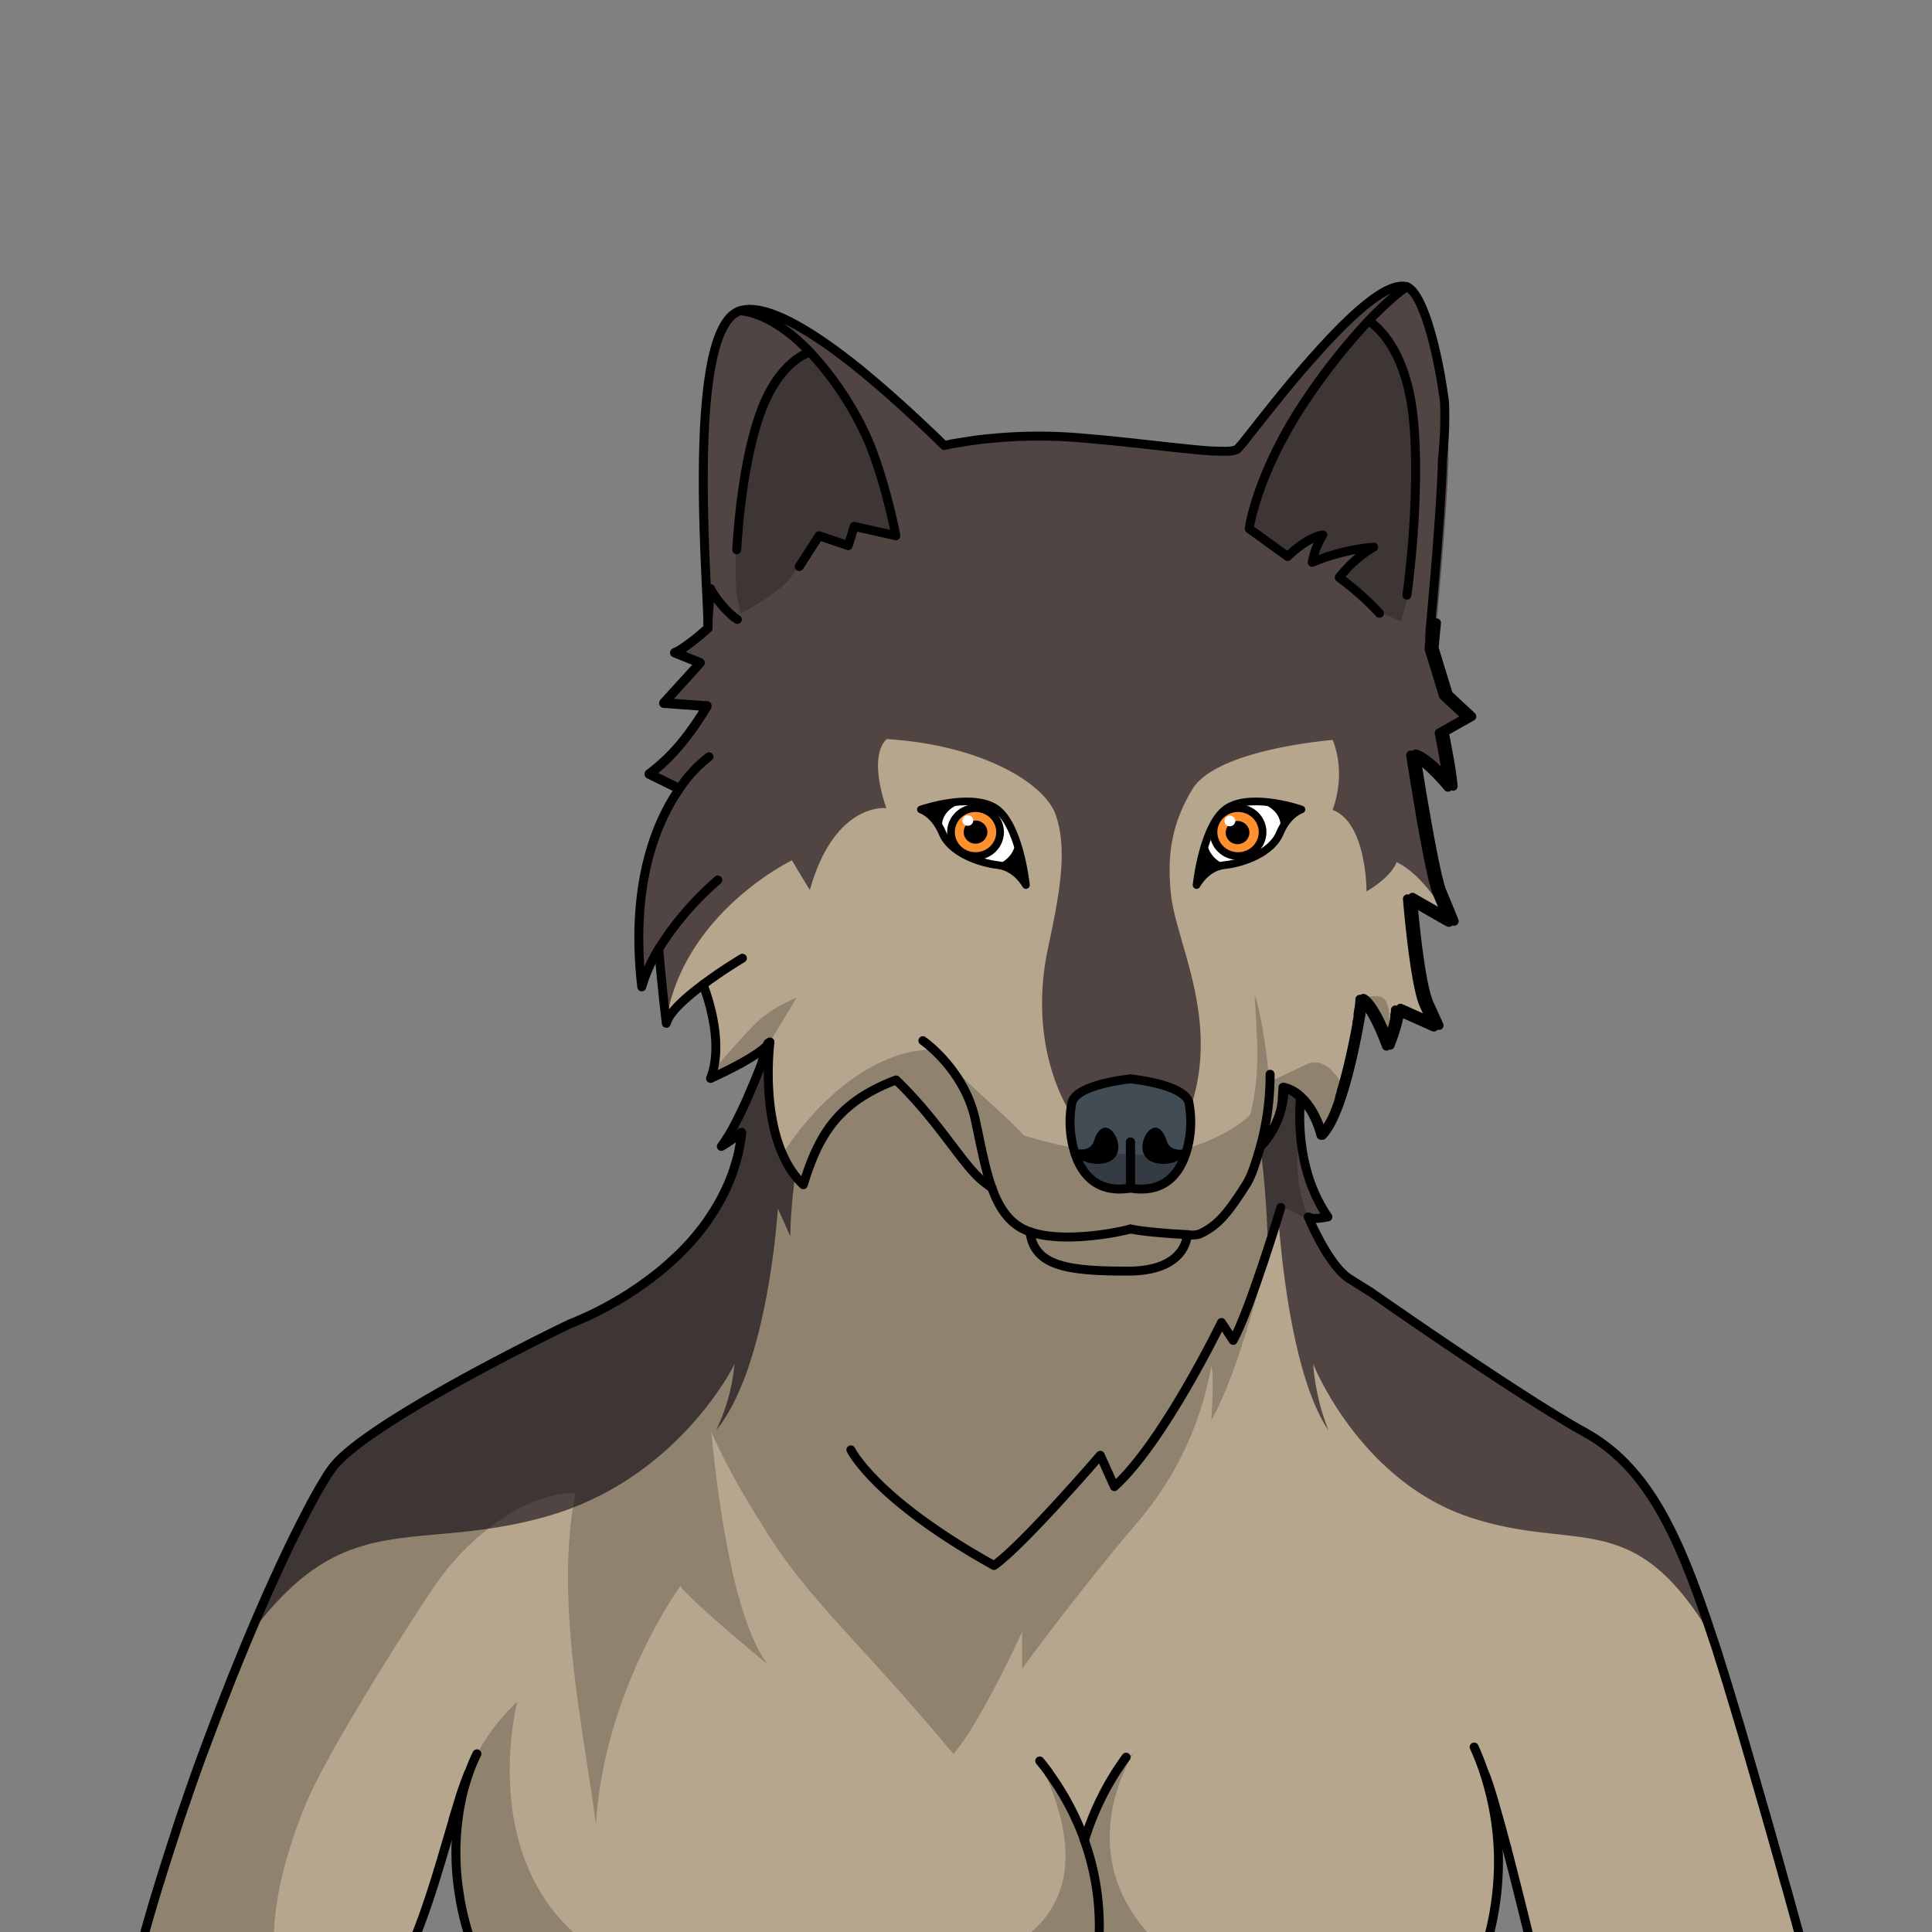 <svg xmlns="http://www.w3.org/2000/svg" viewBox="0 0 432 432">
  <rect x="0" y="0" width="432" height="432" fill="#808080" stroke="none"/>
  <defs>
    <style>.BUNTAI_WOLF_BODY_WOLF_BODY_5_cls-1{isolation:isolate;}.BUNTAI_WOLF_BODY_WOLF_BODY_5_cls-2{fill:#b7a68e;}.BUNTAI_WOLF_BODY_WOLF_BODY_5_cls-3{fill:#504543;}.BUNTAI_WOLF_BODY_WOLF_BODY_5_cls-4{fill:#2c2421;}.BUNTAI_WOLF_BODY_WOLF_BODY_5_cls-11,.BUNTAI_WOLF_BODY_WOLF_BODY_5_cls-5,.BUNTAI_WOLF_BODY_WOLF_BODY_5_cls-8{fill:none;stroke:#000;stroke-linecap:round;}.BUNTAI_WOLF_BODY_WOLF_BODY_5_cls-5,.BUNTAI_WOLF_BODY_WOLF_BODY_5_cls-8{stroke-linejoin:round;}.BUNTAI_WOLF_BODY_WOLF_BODY_5_cls-5{stroke-width:2px;}.BUNTAI_WOLF_BODY_WOLF_BODY_5_cls-6{fill:#424c55;}.BUNTAI_WOLF_BODY_WOLF_BODY_5_cls-7{fill:#fff;}.BUNTAI_WOLF_BODY_WOLF_BODY_5_cls-8{stroke-width:1.72px;}.BUNTAI_WOLF_BODY_WOLF_BODY_5_cls-9{opacity:0.22;mix-blend-mode:multiply;}.BUNTAI_WOLF_BODY_WOLF_BODY_5_cls-10{fill:#ff902e;}.BUNTAI_WOLF_BODY_WOLF_BODY_5_cls-11{stroke-miterlimit:10;stroke-width:1.72px;}</style>
  </defs>
  <g class="BUNTAI_WOLF_BODY_WOLF_BODY_5_cls-1">
    <g id="body">
      <path class="BUNTAI_WOLF_BODY_WOLF_BODY_5_cls-2" d="M287,245.32l0,.23c0-.11,0-.22.05-.32S287,245.29,287,245.32Zm0,0,0,.23c0-.11,0-.22.05-.32S287,245.29,287,245.32Zm0,0,0,.23c0-.11,0-.22.05-.32S287,245.29,287,245.32ZM400.8,427c-.28-1-.57-2.05-.85-3.09s-.65-2.32-1-3.49c-.18-.66-.37-1.32-.55-2-.92-3.28-1.87-6.63-2.82-10-.33-1.16-.66-2.31-1-3.47-.07-.22-.13-.44-.19-.67-.76-2.66-1.52-5.31-2.28-7.92-.16-.56-.33-1.12-.49-1.69l-1.45-5q-.72-2.46-1.42-4.81c-.24-.79-.47-1.57-.7-2.34,0,0,0,0,0,0-.19-.64-.38-1.26-.57-1.88-.78-2.61-1.53-5.08-2.25-7.37-.14-.44-.27-.88-.41-1.3-.53-1.7-1-3.3-1.52-4.76-7.69-23.41-14.51-39-29-47s-47.71-31.26-47.71-31.26L301.84,286c-3.86-2.35-7.57-10-8.85-12.84h0s0,0,0-.05-.1-.21-.13-.3-.11-.24-.16-.34,0-.08,0-.12h0s0,0,0,0l0-.06v0h0v0l0,0a0,0,0,0,1,0,0h0l0,0,0,0s0,0,0,0h0a.84.84,0,0,0,.16.07l.15,0a2.25,2.25,0,0,0,.44.07h0a12.94,12.94,0,0,0,3.42-.38c-.22-.32-.44-.64-.64-1s-.24-.38-.35-.57-.24-.38-.35-.58-.37-.65-.54-1-.31-.57-.45-.86-.34-.7-.5-1.05c-.25-.56-.49-1.12-.71-1.68-.06-.18-.13-.35-.19-.52s-.16-.42-.23-.63c-.16-.45-.31-.91-.45-1.36s-.19-.63-.28-.94-.21-.77-.3-1.15c-.25-1-.46-2-.62-2.93-.06-.31-.11-.62-.15-.92s-.09-.62-.13-.92-.09-.64-.12-1-.07-.61-.09-.91,0-.59-.07-.88a.17.17,0,0,0,0-.07.62.62,0,0,0,0-.13c0-.46-.05-.92-.07-1.37a.81.81,0,0,0,0-.16v-.16c0-.16,0-.31,0-.47,0-1,0-2,0-2.85l0-.71c0-.3,0-.6.05-.88,0-.11,0-.22,0-.33s0-.46.05-.67a2.46,2.46,0,0,1,0-.28c1.68,1.53,3.59,4.16,4.82,8.66.14-.14.27-.29.41-.46l.12-.14c.23-.29.45-.61.67-1l.17-.27.17-.28c.13-.21.25-.43.37-.66.38-.71.75-1.49,1.1-2.32,0-.1.08-.21.13-.31.12-.3.24-.61.35-.92a.06.06,0,0,1,0,0,2.88,2.88,0,0,0,.13-.31l.18-.51.06-.16a5.17,5.17,0,0,1,.18-.51l.06-.16,0-.1s0,0,0-.05a.14.14,0,0,1,0-.06s0,0,0-.06a.14.14,0,0,1,0-.06s0-.08,0-.12.09-.28.14-.43v0l0-.08c0-.07.05-.16.08-.24s.12-.37.18-.57c0,0,0,0,0-.05l0-.1s0,0,0,0,0,0,0,0a.09.09,0,0,0,0-.05c0-.1.06-.21.1-.32a3,3,0,0,1,.09-.32l.27-.92c.19-.65.37-1.3.54-2,.06-.22.12-.44.17-.66.12-.43.23-.87.33-1.31.16-.66.32-1.32.47-2,.1-.44.19-.86.29-1.29.23-1.07.45-2.11.65-3.1.08-.4.15-.78.23-1.16s.15-.76.21-1.12c0-.18.07-.36.1-.53s0-.17.05-.26a2.34,2.34,0,0,0,0-.26c0-.12,0-.25.07-.37s.07-.41.11-.61.05-.31.08-.46,0-.18,0-.27a1.13,1.13,0,0,0,0-.18s0-.06,0-.09v0h0l.12-.7s0,0,0,0v0c0-.23.08-.47.11-.67s.05-.29.07-.42l0-.21q0-.2.06-.36a1,1,0,0,0,0-.16c0-.11,0-.21.05-.3a.9.9,0,0,1,0-.18h0s0,0,0-.06h0a.28.28,0,0,1,0-.09v0a.31.31,0,0,0,0-.09v0a.16.16,0,0,0,0,0h0a1.49,1.49,0,0,1,.31.2l.09.07h0a3.36,3.36,0,0,1,.28.27.76.76,0,0,1,.18.18l.05,0,.06.07.25.29.12.15.09.12.12.15.07.1c.17.24.35.51.55.81l.05.07a.25.25,0,0,0,0,.07l.19.31,0,.06s.06.09.09.15l.19.31a.64.64,0,0,0,.08.14,2.6,2.6,0,0,0,.15.28l.07.13c.13.24.26.5.4.78l0,.06.08.15.14.28,0,.07,0,.05a.05.05,0,0,0,0,0,1.63,1.63,0,0,0,.11.23l.13.28c.1.2.19.42.29.64q.29.62.57,1.32c.14.34.28.68.42,1l.09.22h0a1.46,1.46,0,0,1,.07.19l.14.35q.15.38.3.78c.08-.17.15-.34.22-.51s.14-.34.2-.52l.08-.18a.14.14,0,0,1,0-.06v0l0-.09h0l.15-.44v0l0-.08,0-.06.3-.91.21-.71c.12-.43.23-.85.34-1.25a.09.09,0,0,1,0,0c.05-.2.1-.4.14-.6s.05-.19.07-.28l.06-.28c0-.11,0-.22.07-.33s0-.14,0-.21a.5.5,0,0,1,0-.12l0-.12,0-.18.15-.79c0-.08,0-.16,0-.22v0a.13.13,0,0,1,0-.06s0,0,0-.05,0,0,0-.07,0,0,0,0l8.61,3.84a.82.82,0,0,0,0-.11l-.28-.61-.09-.21c-.11-.23-.24-.52-.4-.88l-.06-.12c-.05-.12-.11-.24-.17-.37l-1.17-2.59c-2.21-4.89-3.72-23.76-3.72-23.76l0,0,8.87,5.1.42.24a1.11,1.11,0,0,1-.05-.13l-.36-.89-.08-.2,0-.09-.12-.29c-.07-.16-.14-.34-.21-.52l-.16-.39c-.21-.52-.45-1.1-.73-1.77-.14-.34-.29-.69-.44-1.07l-.5-1.18c0-.1-.08-.2-.12-.32l-.06-.16c-.06-.16-.11-.34-.17-.53s-.16-.51-.23-.8a.78.78,0,0,1-.05-.18c-.06-.19-.11-.4-.16-.61s-.07-.29-.11-.44-.14-.56-.21-.86-.2-.87-.3-1.34c-.05-.24-.1-.49-.16-.74,0-.07,0-.14,0-.21q-.11-.5-.21-1l-.21-1-.09-.45-.27-1.41c-.07-.32-.13-.65-.19-1s-.12-.66-.19-1c-.32-1.71-.63-3.48-.94-5.21h0c-.2-1.14-.39-2.27-.58-3.36-.06-.35-.11-.69-.17-1-.13-.77-.25-1.52-.37-2.24l-.12-.7-.53-3.31c0-.11,0-.22-.05-.32q-.15-.89-.24-1.5a.29.29,0,0,1,0-.09c-.05-.35-.09-.62-.12-.8s0-.07,0-.1,0-.15,0-.15h0a3.27,3.27,0,0,1,.59.21h0l.41.21.13.07.24.14.08.05.08,0,.15.1a11.45,11.45,0,0,1,1.1.79l.08.07a30.44,30.44,0,0,1,3.13,2.91l.11.11.18.2a.49.49,0,0,1,.12.13c.2.2.4.42.6.64l.15.16.39.44.4.46.41.48s0-.08,0-.13c0-.26,0-.55-.07-.85s-.09-.78-.14-1.21c0-.26-.08-.52-.11-.79s-.08-.48-.11-.73c-.1-.6-.2-1.23-.3-1.84-.05-.31-.11-.62-.16-.93l-.18-1c-.06-.31-.11-.61-.17-.91-.28-1.51-.53-2.76-.65-3.35a2.31,2.31,0,0,0-.06-.27.65.65,0,0,0,0-.1l0,0,5.72-3.23,0,0,.38-.21-.05,0-4.74-4.42-.45-.42-2.43-7.93-.2-.64h0l-.56-1.83s0-.16,0-.45a.2.2,0,0,1,0-.07,1.24,1.24,0,0,1,0-.18,1.8,1.8,0,0,1,0-.22c0-.14,0-.29,0-.45s0-.29.05-.45V143l0-.23v0a1.71,1.71,0,0,1,0-.31l0-.32c0-.28.05-.58.08-.9,0,0,0-.1,0-.14s0-.08,0-.13,0-.28,0-.43c0-.39.07-.8.11-1.23,0,0,0,0,0,0,.85-9.32,2.48-27.95,2.65-36.89A87.18,87.18,0,0,0,323,89.92q-.09.24-.18.51c-.46-5.12-5.87-17.6-11.54-23.8a16,16,0,0,0-1.49-1.48c-4.48,2.39-10.28,8.12-15.77,14.29-2.22,5-5.5,9.28-10.31,15.44-.68.87-1.3,1.73-1.85,2.58h0c-1.65.87-3,1.66-3.95,2.24a15.07,15.07,0,0,0-1.25.85c-1.94,1.6-17.83-1.07-34.84-2.49h-.17L240.9,98a107.54,107.54,0,0,0-14.32-.2l-1,0a87.32,87.32,0,0,0-14.1,1.92l-.12,0-.24.06s-2.18-1.33-5.58-3.09h0a37.14,37.14,0,0,0-3.74-4.37c-2.13-2.14-4-4-5.62-5.79-.95-1-1.82-2-2.62-3-8.67-7.15-18.65-14-25.27-14.41l-.63.67a54.67,54.67,0,0,0-8.93,13.88c-2.14,13.58-1.37,33.64-.79,46.15.26.5.59,1.1,1,1.75h0c0,.43-.08.86-.12,1.27s-.09,1.05-.13,1.54c0,.1,0,.2,0,.29l0,.44a.28.28,0,0,0,0,.09c0,.19,0,.38,0,.56l0,.49a4.63,4.63,0,0,0,0,.51l0,.49c0,.32,0,.62-.05.91s0,.56,0,.82,0,.5,0,.73v.1c0,.2,0,.38,0,.55v.07L157,141.63c-1.25,1.06-2.26,1.87-3.07,2.47l-.61.45-.77.53-.33.2-.28.18-.27.15a4.87,4.87,0,0,1-.7.34l-.14,0,4.43,1.81.36.15.66.27.21.08.05,0-1.05,1.15,0,0-6.5,7.16-.15.16-.27.29-.08.09-.08.09,6.28.45.46,0,2,.14.39,0,.48,0h0l0,.09-.06.1-.29.5-.18.28c0,.06-.08.13-.12.2-.16.26-.34.56-.56.89l0,0-.54.81c-.32.5-.7,1-1.11,1.63l-.4.56c-.13.19-.28.39-.43.59l-.4.54,0,.06h0l0,0a.76.76,0,0,1-.08.11l-.39.5c-.43.56-.88,1.13-1.37,1.7l-.29.34a39.75,39.75,0,0,1-3,3.16l-.13.13c-.42.41-.86.8-1.3,1.18l-.36.3-.49.4c-.21.18-.43.34-.65.5s-.39.29-.59.43l-.08.06.32.16,3,1.46,1.16.56.57.28.2.11.45.22h0l.88.68c-.2.3-.41.61-.61.93l-.52.83q-.26.42-.51.87c-.16.27-.31.55-.47.83h0c-.2.36-.4.73-.59,1.11l-.47.94a1.63,1.63,0,0,0-.11.23l-.3.64c-.2.43-.4.88-.6,1.34l-.45,1.1c0,.11-.09.21-.13.32-.21.53-.41,1.08-.61,1.65-.27.78-.54,1.58-.79,2.42,0,.13-.07.25-.12.38-.11.42-.24.85-.35,1.29-.19.72-.38,1.46-.55,2.22-.08.34-.15.68-.22,1s-.11.52-.16.79-.12.62-.18.94c0,0,0,0,0,0,0,.23-.09.46-.13.69-.07.44-.15.89-.21,1.34s-.15,1-.21,1.56-.14,1.15-.19,1.74c0,.27-.06.55-.08.83s-.08.83-.1,1.26-.07.8-.08,1.21,0,.8-.06,1.21,0,.74,0,1.11,0,.74,0,1.12c0,1.14,0,2.32,0,3.53,0,.37,0,.75,0,1.13s0,.6,0,.91a.86.86,0,0,0,0,.16,0,0,0,0,0,0,0,.38.38,0,0,0,0,.18c0,.41,0,.82.07,1.25a.13.13,0,0,0,0,.06,7.13,7.13,0,0,0,.05.79c0,.26,0,.53.06.8,0,.1,0,.21,0,.32.08.95.18,1.93.29,2.92,0,0,0,0,0,0a.14.14,0,0,1,0-.06,3.81,3.81,0,0,1,.13-.45h0c0-.19.11-.38.18-.58A4.5,4.5,0,0,1,144,219h0a.19.19,0,0,1,0-.1.42.42,0,0,1,0-.1.19.19,0,0,1,0-.07c0-.12.08-.23.13-.35q.19-.54.42-1.08c0-.11.1-.22.15-.34l.15-.36.12-.27c.19-.41.38-.82.58-1.23l.06-.12,0-.06c.12-.25.24-.49.37-.74l.05-.07a.75.75,0,0,1,.06-.13l0-.06c.21-.4.43-.79.65-1.18.11-.19.22-.39.34-.58,0,.19,0,.39.05.59,0,0,0,.1,0,.15l.09,1.06a.09.09,0,0,1,0,.05c0,.3.05.6.08.91a1,1,0,0,0,0,.16h0c0,.27,0,.54.07.81l.09,1,.06.57c0,.15,0,.31,0,.47l.09.9c0,.18,0,.35,0,.53.12,1.22.25,2.47.38,3.73l.39,3.53c.09.73.17,1.45.26,2.16.6-2.46,4.39-5.82,8.24-8.68,1.14,3.05,3,9.05,2.83,14.91,0,.23,0,.47,0,.7,0,.57-.09,1.12-.18,1.68,0,.17-.05.34-.08.51-.08.47-.17.93-.29,1.39v0c0,.16-.08.31-.13.46s-.16.56-.26.84-.12.35-.19.52c.71-.32,1.38-.64,2-.94s1.24-.59,1.8-.88l.2-.1.13-.06.69-.35.26-.14.48-.25,1.61-.87.13-.07.13-.08.54-.31L167,237c1-.58,1.8-1.1,2.45-1.55l.21-.15.33-.24.31-.23a10.19,10.19,0,0,0,1.48-1.31h0a2.84,2.84,0,0,0,.31-.41h0v.05h0s0,0,0,0a.17.17,0,0,1,0,.05s0,.07,0,.11l0,.09,0,.08,0,.08-.11.31a0,0,0,0,0,0,0c0,.12-.09.25-.14.39s-.21.54-.32.86a.42.42,0,0,0,0,.1.38.38,0,0,0,0,.1.61.61,0,0,0,0,.12l-.06.17-.11.27s0,0,0,0c-.09.22-.17.45-.26.69,0,.09-.07.18-.11.28s-.05.14-.08.22l0,.06,0,.08s0,0,0,0l0,.07a2.09,2.09,0,0,0-.11.3c-.1.23-.19.48-.29.72l-.38,1a1.6,1.6,0,0,0-.1.23s0,0,0,0-.11.25-.16.38-.17.41-.25.63l-.1.24c-.47,1.15-1,2.38-1.53,3.62l-.42,1c-.56,1.26-1.15,2.52-1.75,3.75-.29.6-.59,1.19-.89,1.76-.47.9-1,1.77-1.42,2.57l-.17.28-.26.44c-.08.12-.16.24-.23.36a2.14,2.14,0,0,1-.13.19c-.08.13-.16.26-.25.38a2.4,2.4,0,0,1-.18.26s0,0,0,0c-.17.25-.34.49-.51.71.54-.31,1-.6,1.43-.88.14-.09.27-.17.39-.26l.35-.23h0a23.34,23.34,0,0,0,1.92-1.46h0l.15-.13.08-.05.09-.07c.2-.12.18,0,.12.47s-.09.7-.15,1c-.11.75-.25,1.49-.41,2.21l0,.12c-.07.33-.14.66-.22,1-.18.76-.38,1.5-.61,2.23q-.15.53-.33,1.05c-.13.43-.28.86-.44,1.28v0c-.06.18-.13.36-.2.54-.15.41-.31.81-.48,1.21a44.85,44.85,0,0,1-4.57,8.26l0,.06a54.52,54.52,0,0,1-7.24,8.36s0,0,0,0c-.5.48-1,.94-1.52,1.39s-1.1,1-1.65,1.43a77.37,77.37,0,0,1-20.67,12.29l-.69.34-.38.18-1.17.57-.75.37-1.56.77-.58.29-.29.15c-5.19,2.59-13.43,6.81-21.67,11.43l-1.12.64c-9.76,5.51-19.31,11.51-23.56,16-.08.09-.16.17-.23.26a2.73,2.73,0,0,0-.23.25h0c-.08.08-.14.16-.22.25a3.25,3.25,0,0,0-.23.29,3.92,3.92,0,0,0-.25.32c-.08.11-.17.22-.25.34h0a.76.76,0,0,1-.08.11l-.09.12-.09.12a.91.91,0,0,0-.11.16l0,0-.22.33-.53.8s0,0,0,.05-.2.31-.29.47l-.31.49c-.11.17-.21.34-.31.51s-.21.35-.32.53c-.35.59-.71,1.22-1.09,1.88-.21.37-.43.76-.64,1.17h0c0,.1-.11.2-.16.31l-.24.45-.1.17c-.17.32-.35.64-.52,1-.06.11-.12.22-.17.33q-1.16,2.17-2.41,4.71c-.63,1.29-1.3,2.65-2,4.07l-.41.86c-.28.58-.56,1.17-.83,1.77l-.21.45c-.22.45-.43.91-.64,1.37-.71,1.54-1.44,3.14-2.17,4.78-.3.66-.59,1.33-.89,2q-1.35,3-2.73,6.29l-.71,1.68-.21.5-.93,2.23-.81,2a1.69,1.69,0,0,0-.12.28c-.16.38-.32.76-.47,1.15l-1.42,3.49q-.59,1.47-1.17,3-1.3,3.3-2.6,6.7c-.32.82-.63,1.65-.94,2.48h0c-.32.83-.63,1.67-.94,2.51-1.56,4.2-3.11,8.5-4.61,12.86l-.9,2.62-.11.3L39.8,408l-.88,2.64c-.29.88-.58,1.77-.86,2.65-.57,1.77-1.14,3.55-1.69,5.32-1.78,5.71-3.45,11.43-5,17.1H92.7c.86-3.11,1.74-6.23,2.64-9.3,2-6.95,4-13.63,5.94-19.35,0-.05,0-.1,0-.15.44-1.3.86-2.54,1.28-3.73a0,0,0,0,1,0,0c.13-.38.27-.75.4-1.12a102.66,102.66,0,0,0-1.25,13.21v.07c-.25,10.65,1.76,16.58,3.66,19h0a2.91,2.91,0,0,0,2,1.35H331.88q.47-1.14.87-2.25a.14.14,0,0,0,0-.06c4.47-12.44,2.87-23,.76-31.08a.17.17,0,0,0,0-.1c-.49-1.91-1-3.66-1.5-5.27.07.16.15.33.23.53a.08.08,0,0,1,0,.05c.27.64.58,1.48.92,2.52h0c.53,1.6,1.14,3.64,1.82,6,.61,2.15,1.25,4.54,1.92,7.06.06.24.13.49.19.74.17.63.34,1.26.5,1.91s.32,1.23.48,1.86c.09.32.17.65.25,1q.26,1,.51,2c.26,1,.51,2,.77,3.06q.27,1.06.54,2.16c.25,1,.5,2,.75,3,.12.52.25,1,.38,1.56l.69,2.85.6,2.47h60.64C402.45,433,401.64,430,400.8,427ZM287,245.32c0-.11,0-.23,0-.34l0,.25S287,245.29,287,245.32ZM104.51,398h0c.14-.37.29-.72.43-1.07a4.22,4.22,0,0,1-1,2.43C104.17,398.93,104.34,398.47,104.51,398ZM287,245.32l0,.23c0-.11,0-.22.05-.32S287,245.29,287,245.32Zm0,0,0,.23c0-.11,0-.22.05-.32S287,245.29,287,245.32Zm0,0,0,.23c0-.11,0-.22.05-.32S287,245.29,287,245.32ZM264.4,276c-3.61-.17-8.56-.66-10.11-.93l-1.53-.26-.9.23-.52.12h-.06l-1,.22-.46.09-.64.12c-.58.1-1.2.21-1.85.3q-.7.12-1.47.21l-.51.06c-.34.05-.69.08-1,.12l-.77.08-.24,0-.46,0-1,.07-.77,0-.86,0h-.76a34.41,34.41,0,0,1-4.79-.22l-.58-.08-.55-.08-.43-.08a2.53,2.53,0,0,1-.38-.07c-.26-.05-.51-.1-.76-.17s-.53-.13-.79-.21-.54-.16-.8-.25c.89,7.77,8.66,8.81,21.93,8.81l1.18,0c.74,0,1.43-.09,2.08-.16s1.33-.2,1.93-.33c.29-.07.57-.13.84-.21s.53-.15.78-.24a11.8,11.8,0,0,0,1.89-.8c.17-.09.34-.18.5-.28l.5-.32c.14-.09.26-.18.39-.28s.25-.19.36-.28l.15-.13L263,281a5.73,5.73,0,0,0,.64-.67l.07-.08a2.83,2.83,0,0,0,.23-.28q.18-.22.33-.45l0-.07q.17-.25.3-.51l.15-.28L265,278a6.73,6.73,0,0,0,.34-1.21c0-.11,0-.21.05-.29,0-.25,0-.42,0-.47Z" />
      <path class="BUNTAI_WOLF_BODY_WOLF_BODY_5_cls-3" d="M177.73,263.26c-.56,4.56-1,9.14-1,13.2l-2.8-6.25s-2.13,35.48-13.82,49.63A43.5,43.5,0,0,0,164.25,305s-12.56,26-42.62,34.25-45-3.12-67,28c8.55-20.5,16.42-35.94,20-40C84,316.6,126.86,296,126.86,296s34.77-12.66,38.59-42.5c.17-1.3,0,0-4.54,2.63,3.48-4.6,7.48-14.43,9.49-19.73l1.07-.65C171.1,241.69,171.1,255.3,177.73,263.26Z" />
      <path class="BUNTAI_WOLF_BODY_WOLF_BODY_5_cls-3" d="M382.22,365.08c-17.33-28.42-29.61-17.83-53.66-25.84C303.92,331,293.63,305,293.63,305a51,51,0,0,0,3.43,14.85c-9.59-14.15-11.34-49.63-11.34-49.63l-2.29,6.25a202.28,202.28,0,0,0-1.7-20.62,16.86,16.86,0,0,0,2.39-3.31,21.19,21.19,0,0,0,2.59-9.52,8.05,8.05,0,0,1,3.68,2.06c-.54,6.14-.4,17.47,6.1,26.89-3.67.77-4.31.19-4.41,0,.3.71,4.7,11.07,9.31,13.88l4.77,2.92s33.2,23.23,47.71,31.26C368,327.87,374.79,342.77,382.22,365.08Z" />
      <path class="BUNTAI_WOLF_BODY_WOLF_BODY_5_cls-4" d="M157.69,129.49c-.14-.25-.24-.47-.33-.65Z" />
      <path class="BUNTAI_WOLF_BODY_WOLF_BODY_5_cls-3" d="M328.68,160.44l-5.23,3.6,1.8,11.24-.4-.42,0,0c-1.19-1.22-4.63-4.62-6.95-5.75a4.5,4.5,0,0,0-.73-.28h0c.36,2.77.82,7.31,1.48,12.36a.52.52,0,0,0,0,.11c0,.31.08.61.12.92h0c1.17,8.67,2.95,18.53,5.88,23.4l.09.15c-.05-.06-.1-.13-.16-.19-3.74-4.6-7-10.22-12.3-12.8-1.31,3.52-6.73,6.55-6.73,6.55s.11-15.35-7.58-18.23c3.23-8.91,0-15.64,0-15.64s-25.86,2-31.34,11-5.47,16.83-4.79,23.52c1.11,10.78,11,27.83,4.39,47.66l-.2-.1c-7.92-3.89-17-2.09-26.71,1.2h0c-.35-.51-9.68-14.44-5-36.68,2.33-11,4.55-21.55,1.81-29.65-2.28-7.16-16.52-15.84-37.87-17.15-4.31,4.19-.06,15.44-.06,15.44s-11.53-1.49-17.12,18.31c-2.57-4.19-4-6.64-4-6.64s-24.7,11.89-28.19,36.47a136.75,136.75,0,0,0-1.63-15.9s0-.1,0-.15l-3.81,7.84s0,0,0,0-4.48-11.85,1.94-30.45c.05-.13.08-.25.12-.38a80.1,80.1,0,0,1,5.55-12.29l-.27-1.61h0l-.17-.09-.28-.13-.2-.11-4-2-.68-.33.08-.07a45.43,45.43,0,0,0,8.23-8.82s0-.05.06-.08l0,0h0l0-.06.4-.54q.23-.31.42-.63l0,0a35.46,35.46,0,0,0,2.79-5.06.36.36,0,0,0,0-.09c0-.09.09-.19.13-.28-7.48-.44-8.76-.72-8.89-.76l.15-.16a70.62,70.62,0,0,0,6.5-7.16l0,0,.21-.29a7.66,7.66,0,0,0,.58-1,.41.41,0,0,0,.05-.09l.1-.22c-4.72-1.56-4.76-2.28-4.76-2.3l.46-.36,5.53-4.25.63-.49a.42.42,0,0,0,0-.07c0-.59-.29-4.87-.55-10.84l.16.29c-.58-12.51-1.35-32.57.79-46.15,1.19-7.6,3.3-13.17,6.85-14.27a7.67,7.67,0,0,1,2.71-.28c6.62.36,16.6,7.26,25.27,14.41.8,1,1.67,2,2.62,3l.25-.39a5.56,5.56,0,0,1,1.38,1.12c.07.11.15.15.25.12C205.49,94,211.1,99.76,211.1,99.76l.24-.05a.73.73,0,0,1,0,.08l.12,0a15.93,15.93,0,0,1,1.57-.43l.12,0a54.75,54.75,0,0,1,6.68-1l.63-.07.18,0c1.45-.13,3.09-.25,4.92-.33l1,0c4.1-.15,9.1-.11,15.08.26h.17c1.58.1,3.1.21,4.54.32h.06c10,.78,16.66,1.75,21.45,2.26h0A36.3,36.3,0,0,0,274,101h.2a12,12,0,0,0,2.21-.33l.26-.07a3.73,3.73,0,0,0,1.25-.85A3.4,3.4,0,0,0,278.8,98c3.08-3.86,9-11.47,15.24-18.52,5.49-6.17,11.29-11.9,15.77-14.29,1.84-1,3.46-1.4,4.74-1,3.6,1.33,6.95,14.16,8.47,25.81a87.18,87.18,0,0,1,.85,12.43c-.17,8.94-1.8,27.57-2.65,36.89.08-.19.17-.38.26-.56-.33,2-.43,2.59-.47,2.79,0,0,0,.06,0,.09l.23,5v.18l0,.58.17.06.05,0,.33.11,2.45,8.07.05.15,4.36,4.63.05,0Z" />
      <path class="BUNTAI_WOLF_BODY_WOLF_BODY_5_cls-5" d="M265.46,276.06h0c0,.4-.28,8.17-13.23,8.17-13.27,0-21-1-21.93-8.81" />
      <path class="BUNTAI_WOLF_BODY_WOLF_BODY_5_cls-5" d="M158.88,131.65a22.8,22.8,0,0,0,5,6.14,8.25,8.25,0,0,0,1,.71" />
      <path class="BUNTAI_WOLF_BODY_WOLF_BODY_5_cls-5" d="M321.2,139.27c-.32,3.44-.53,5.63-.53,5.63l3.19,10.41,5.24,4.89-6.18,3.49s1.75,8.39,2,12.12c-5.94-7-8.39-7.22-8.39-7.22s4.08,26.44,5.95,30.87,2.68,6.53,2.68,6.53l-9.32-5.36s1.51,18.87,3.72,23.76l2.22,4.9-8.62-3.85a37,37,0,0,1-2.33,8.27c-3.62-9.67-5.95-10.48-5.95-10.48s-3.49,24.81-9.2,30.64c-1.23-4.5-3.14-7.13-4.82-8.66a8.05,8.05,0,0,0-3.68-2.06s.08,7.64-5.26,13.13" />
      <path class="BUNTAI_WOLF_BODY_WOLF_BODY_5_cls-5" d="M151.72,176.61l-.88-.68-5.7-2.8c7.22-5,12.93-15.14,12.93-15.14l-9.67-.7,8.15-9L150.84,146s1.52-.24,7.46-5.48c0-1.74.2-4.9.58-8.86h0" />
      <path class="BUNTAI_WOLF_BODY_WOLF_BODY_5_cls-5" d="M160.51,196.78a68.27,68.27,0,0,0-13.23,15.4,35.75,35.75,0,0,0-3.78,8.48c-2.61-22.64,3.1-36.49,8.22-44a29.39,29.39,0,0,1,6.81-7.44" />
      <path class="BUNTAI_WOLF_BODY_WOLF_BODY_5_cls-5" d="M166,214.26s-4.43,2.62-8.77,5.88c-3.85,2.86-7.64,6.22-8.24,8.68-.7-5.67-1.29-12-1.7-16.64" />
      <path class="BUNTAI_WOLF_BODY_WOLF_BODY_5_cls-5" d="M172.16,233c-.11,1-2.68,22.33,7.46,31.9,3.5-11.42,7.92-18.53,20.74-23.42,9.44,9.09,14.68,18.64,19.11,22.37a24,24,0,0,0,2.33,1.75" />
      <path class="BUNTAI_WOLF_BODY_WOLF_BODY_5_cls-5" d="M157.22,220.14c1.55,4.14,4.51,13.74,1.66,21,11.3-5.17,13-7.67,13.26-8.09" />
      <path class="BUNTAI_WOLF_BODY_WOLF_BODY_5_cls-5" d="M252.76,274.81c-2.83.8-15.07,3.22-22.46.62h0a12.22,12.22,0,0,1-1.28-.52,10.33,10.33,0,0,1-1.49-.86c-2.69-1.85-4.42-4.77-5.73-8.4-1.55-4.31-2.5-9.62-3.73-15.3-2.45-11.27-11.71-17.65-11.71-17.65" />
      <path class="BUNTAI_WOLF_BODY_WOLF_BODY_5_cls-5" d="M31.4,435.72c1.52-5.67,3.19-11.39,5-17.1.55-1.77,1.12-3.55,1.69-5.32.28-.88.57-1.77.86-2.65L39.8,408c.29-.88.59-1.76.89-2.64l.9-2.62c1.5-4.36,3-8.66,4.61-12.86.31-.84.62-1.68.94-2.51h0c.31-.83.62-1.66.94-2.48q1.29-3.4,2.6-6.7.59-1.5,1.17-3l1.42-3.49c.15-.39.31-.77.47-1.15a1.69,1.69,0,0,1,.12-.28c.26-.67.54-1.33.81-2l.93-2.23.92-2.18q1.38-3.24,2.73-6.29c.3-.68.59-1.35.89-2,.73-1.64,1.46-3.24,2.17-4.78.21-.46.42-.92.64-1.37l.21-.45c.27-.6.55-1.19.83-1.77l.41-.86c.67-1.42,1.34-2.78,2-4.07q1.26-2.54,2.41-4.71c0-.11.11-.22.17-.33.17-.33.35-.65.52-1s.22-.42.34-.62.11-.21.16-.31h0c.15-.28.3-.56.45-.82l.19-.35c.38-.66.74-1.29,1.09-1.88.11-.18.21-.36.32-.53.31-.53.61-1,.91-1.47,0,0,0,0,0-.05.17-.28.35-.55.53-.8l.22-.33,0,0a.91.91,0,0,1,.11-.16l.09-.12c.14-.21.28-.4.42-.58a3.92,3.92,0,0,1,.25-.32,3.25,3.25,0,0,1,.23-.29l.22-.26a2.77,2.77,0,0,1,.24-.25c.07-.09.15-.17.23-.26,4.25-4.45,13.8-10.45,23.56-16l1.12-.64c8.24-4.62,16.48-8.84,21.67-11.43l.29-.15.58-.29,1.56-.77.75-.37,1.17-.57.38-.18.69-.34A77.37,77.37,0,0,0,148,283.87c.55-.46,1.11-.93,1.65-1.43s1-.91,1.52-1.39c0,0,0,0,0,0a54.52,54.52,0,0,0,7.24-8.36l0-.06a44.85,44.85,0,0,0,4.57-8.26c.42-1,.8-2,1.13-3.05q.18-.53.33-1.05c.23-.73.43-1.47.61-2.23.08-.33.15-.66.22-1l0-.12c.16-.72.3-1.46.41-2.21.06-.34.11-.69.15-1,.15-1.15,0-.27-3.11,1.75-.42.28-.89.57-1.43.88a37.93,37.93,0,0,0,3.16-5.21c.3-.57.6-1.16.89-1.76.6-1.23,1.19-2.49,1.75-3.75l.42-1c.54-1.24,1.06-2.47,1.53-3.62l.1-.24c.08-.22.17-.43.25-.63s.1-.25.16-.38,0,0,0,0a1.6,1.6,0,0,1,.1-.23l.38-1c.1-.24.19-.49.29-.72a2.09,2.09,0,0,1,.11-.3l0-.07s0,0,0,0l0-.08,0-.06c0-.08,0-.15.08-.22s.07-.19.11-.28q.13-.37.27-.72l.11-.27.06-.17a.61.61,0,0,1,0-.12.38.38,0,0,1,0-.1.42.42,0,0,1,0-.1c.11-.32.22-.61.32-.86s.09-.27.14-.39a0,0,0,0,1,0,0l.11-.31,0-.08,0-.08,0-.09a1.85,1.85,0,0,1,.09-.23v0h0s0,0,0,0,0,0,0,0h0s0,0,0,0a.08.08,0,0,0,0,0" />
      <path class="BUNTAI_WOLF_BODY_WOLF_BODY_5_cls-5" d="M91.79,435.72c1.32-3.12,2.49-6.24,3.55-9.3,2.39-6.92,4.21-13.56,5.94-19.35,0-.05,0-.1,0-.15q.74-2.46,1.45-4.7s0,0,0-.06q.93-2.93,1.92-5.39c0-.09.07-.19.11-.28" />
      <path class="BUNTAI_WOLF_BODY_WOLF_BODY_5_cls-5" d="M336.91,413.14c-2.1-7.94-4-14.6-5-16.76" />
      <path class="BUNTAI_WOLF_BODY_WOLF_BODY_5_cls-5" d="M336.91,413.14c.06.24.13.49.19.74.17.63.34,1.26.5,1.91s.32,1.23.48,1.86c.09.32.17.65.25,1q.26,1,.51,2c.26,1,.51,2,.77,3.06q.27,1.06.54,2.16c.25,1,.5,2,.75,3,.12.52.25,1,.38,1.56l.69,2.85.6,2.47h60.64c-.76-2.76-1.57-5.68-2.41-8.72-.28-1-.57-2.05-.85-3.09s-.65-2.32-1-3.49c-.18-.66-.37-1.32-.55-2-.92-3.28-1.87-6.63-2.82-10-.33-1.16-.66-2.31-1-3.47-.07-.22-.13-.44-.19-.67-.77-2.66-1.53-5.31-2.28-7.92-.16-.56-.33-1.12-.49-1.69l-1.45-5q-.72-2.46-1.42-4.81c-.24-.79-.47-1.57-.7-2.34,0,0,0,0,0,0-.19-.64-.38-1.26-.57-1.88-.78-2.61-1.53-5.08-2.25-7.37-.14-.44-.27-.88-.41-1.3-.53-1.7-1-3.3-1.52-4.76-7.69-23.41-14.51-39-29-47s-47.71-31.26-47.71-31.26L301.84,286c-3.86-2.35-7.57-10-8.85-12.84h0s0,0,0-.05-.1-.21-.13-.3-.11-.24-.16-.34,0-.08,0-.12a.42.42,0,0,1,0-.1l0-.06h0v0l0,0" />
      <path class="BUNTAI_WOLF_BODY_WOLF_BODY_5_cls-5" d="M292.51,272.1l0,0c.1.15.74.73,4.41,0-6.5-9.42-6.64-20.75-6.1-26.89" />
      <path class="BUNTAI_WOLF_BODY_WOLF_BODY_5_cls-5" d="M286.4,270s-6.82,22.72-10.66,29.71l-2.62-4s-12.93,26.74-23.94,36.7l-3.15-7s-17.3,20.1-23.77,24.64c-26.73-14.85-32-25.86-32-25.86" />
      <path class="BUNTAI_WOLF_BODY_WOLF_BODY_5_cls-5" d="M284,240.21a60.77,60.77,0,0,1-2.14,16.07c-.77,2.59-1.79,6.3-3.1,8.39-4.28,6.82-6.67,9.53-10.58,11.28a6.5,6.5,0,0,1-2.76.12L264.4,276c-3.61-.17-8.56-.66-10.11-.93l-1.53-.26" />
      <path class="BUNTAI_WOLF_BODY_WOLF_BODY_5_cls-5" d="M245.59,435.72c.15-1.65.22-3.32.22-5a57,57,0,0,0-3.33-19.2s0,0,0,0h0c-.06-.18-.12-.36-.19-.54a.56.56,0,0,1,0-.12,61,61,0,0,0-7.8-14.48l0-.06c-.64-.87-1.3-1.73-2-2.57" />
      <path class="BUNTAI_WOLF_BODY_WOLF_BODY_5_cls-5" d="M251.8,392.91a62.4,62.4,0,0,0-9.32,18.61" />
      <path class="BUNTAI_WOLF_BODY_WOLF_BODY_5_cls-5" d="M105.92,435.72H332.09c.12-.34.22-.68.32-1A65.79,65.79,0,0,0,335,419.09a62.92,62.92,0,0,0-2.29-19.89c-.15-.56-.32-1.11-.49-1.66a.08.08,0,0,0,0-.05c-.11-.37-.23-.74-.35-1.11-.66-2-1.41-3.88-2.25-5.74" />
      <path class="BUNTAI_WOLF_BODY_WOLF_BODY_5_cls-5" d="M106.64,392.16c-.28.57-.55,1.16-.81,1.76-.36.83-.7,1.68-1,2.57l-.13.37c-.35,1-.67,2.1-1,3.2a58.15,58.15,0,0,0-.87,24.26s0,.07,0,.1a62.13,62.13,0,0,0,2.66,10.25c.12.35.24.7.38,1.05" />
      <path class="BUNTAI_WOLF_BODY_WOLF_BODY_5_cls-5" d="M281.92,256.19h0a18.1,18.1,0,0,0,4-6.47.69.69,0,0,1,.05-.13l.12-.36,0-.05c0-.14.09-.29.13-.42s.1-.32.14-.47.07-.27.11-.4a.94.94,0,0,0,0-.16c0-.16.08-.31.11-.47a.64.64,0,0,1,0-.07.13.13,0,0,0,0-.06l0-.12v0s0-.05,0-.08.05-.24.07-.36l.06-.3v0a.15.15,0,0,0,0-.09,2.23,2.23,0,0,0,0-.23.55.55,0,0,0,0-.17.77.77,0,0,0,0-.15c0-.11,0-.22.05-.32l0-.25h0a.5.5,0,0,0,0-.12c0-.18,0-.35.05-.5a1.49,1.49,0,0,0,0-.21,9.79,9.79,0,0,0,.06-1v-.1a8.05,8.05,0,0,1,3.68,2.06c1.68,1.53,3.59,4.16,4.82,8.66a19.06,19.06,0,0,0,3.47-6.22.06.06,0,0,1,0,0c.11-.27.21-.54.31-.82l.06-.16a5.17,5.17,0,0,1,.18-.51l.06-.19a.61.61,0,0,1,.05-.12.14.14,0,0,1,0-.06s0,0,0-.06a.14.14,0,0,1,0-.06s0-.08,0-.12.09-.28.14-.43v0l0-.08c0-.07.05-.16.08-.24s.12-.37.18-.57c0,0,0,0,0-.05l0-.1s0,0,0,0,0,0,0,0a.09.09,0,0,0,0-.05c.07-.21.12-.43.19-.64l.27-.92c.19-.65.37-1.3.54-2,.06-.22.12-.44.17-.66.12-.43.23-.87.33-1.31.16-.66.32-1.32.47-2,.1-.44.19-.86.29-1.29.23-1.07.45-2.11.65-3.1.08-.4.15-.78.23-1.16s.15-.76.21-1.12c0-.18.07-.36.1-.53s0-.17.05-.26a2.34,2.34,0,0,0,0-.26c0-.12,0-.25.07-.37s.07-.41.11-.61.05-.31.08-.46,0-.18,0-.27a1.13,1.13,0,0,0,0-.18s0-.06,0-.09v0h0c.05-.25.09-.48.12-.7,0,0,0,0,0,0v0c0-.23.08-.47.11-.67s.05-.29.07-.42l0-.21q0-.2.06-.36a1,1,0,0,0,0-.16c0-.11,0-.21.05-.3l0-.18a.15.15,0,0,1,0-.07.28.28,0,0,1,0-.09v0a.31.31,0,0,0,0-.09,0,0,0,0,0,0,0h0s0,0,0,0a.62.62,0,0,0,0-.09s2.2.76,5.64,9.67c.1.26.21.53.31.81.14-.3.27-.62.4-.94,0-.09.08-.18.11-.27l0-.09h0l.15-.44v0l0-.08,0-.06.3-.91.21-.71c.12-.43.23-.85.34-1.25a.09.09,0,0,1,0,0c.05-.2.1-.4.14-.6s.05-.19.07-.28l.06-.28c0-.11,0-.22.07-.33s0-.14,0-.21a.5.5,0,0,1,0-.12l0-.12,0-.18.15-.79c0-.08,0-.16,0-.22v0a.13.13,0,0,1,0-.06v0s0,0,0,0,0,0,0-.07,0,0,0,0a.32.32,0,0,0,0-.09l8.55,3.82.07,0-2.22-4.9c-2.11-4.67-3.58-22.1-3.71-23.65a.87.87,0,0,1,0-.11l8.72,5,.07,0,.46.26.07,0s-.82-2.1-2.68-6.53c-1-2.32-2.56-10.67-3.85-18.1a.52.52,0,0,1,0-.11c-1.08-6.24-1.95-11.8-2.07-12.57a.62.62,0,0,1,0-.09,3.89,3.89,0,0,1,1.34.58c1.29.77,3.56,2.54,7,6.6l0,0c0-.26,0-.55-.07-.86-.38-3.79-1.74-10.44-1.89-11.19a.31.31,0,0,0,0-.07l5.73-3.24.38-.21.07,0-4.86-4.53-.38-.36-2.4-7.82-.25-.84-.54-1.75,0-.36c0-.29.08-.76.13-1.37v0l0-.3v0l0-.31,0-.32q0-.25.06-.54s0-.06,0-.09,0-.27,0-.41,0-.08,0-.13,0-.28,0-.43c.05-.4.08-.82.13-1.26.85-9.32,2.48-27.95,2.65-36.89A87.18,87.18,0,0,0,323,89.92c-1.52-11.65-4.87-24.48-8.47-25.81-1.28-.36-2.9.06-4.74,1-4.48,2.39-10.28,8.12-15.77,14.29-6.28,7-12.16,14.66-15.24,18.52a28,28,0,0,1-2.11,2.5.94.94,0,0,1-.28.16,6.48,6.48,0,0,1-2.21.33H274a57.81,57.81,0,0,1-6.08-.31h0c-5.59-.5-13.24-1.47-21.45-2.26h-.06c-1.8-.17-3.62-.33-5.45-.48a109.08,109.08,0,0,0-20.3.27l-.18,0-.63.07c-2.91.35-5.19.75-6.68,1l-.12,0-1.67.37h0l-.24.05S205.49,94,198,87.44c-1.44-1.27-3-2.56-4.5-3.84-8.67-7.15-18.65-14-25.27-14.41a7.67,7.67,0,0,0-2.71.28c-3.55,1.1-5.66,6.67-6.85,14.27-2.14,13.58-1.37,33.64-.79,46.15.21,4.48.4,8,.42,9.9v.63l0,0h0l-.62.56a43.22,43.22,0,0,1-5.53,4.25,4.35,4.35,0,0,1-1.28.65l.12,0,5.36,2.18.23.1-.07.07-.79.88-7.29,8h.07l9.1.66.5,0L158,158a59.07,59.07,0,0,1-3.27,5l0,0a43.24,43.24,0,0,1-9.57,10l.06,0,.32.15,5.32,2.62.88.68" />
      <path class="BUNTAI_WOLF_BODY_WOLF_BODY_5_cls-5" d="M178.72,126.67l4.43-6.87,6.52,2.21L191,117.7l9.32,2.1s-2.33-12.35-6.41-21.79a71.16,71.16,0,0,0-12.78-19.25c-4.62-4.84-10-8.63-15.53-9.29" />
      <path class="BUNTAI_WOLF_BODY_WOLF_BODY_5_cls-5" d="M314.56,64.11s-3.18,2-8.56,7.64a138.1,138.1,0,0,0-12.41,15.37c-12.58,17.82-14.26,31.1-14.26,31.1l8.58,6.21s4.28-4.29,7.87-4.81a17.3,17.3,0,0,0-2.36,6.12,47,47,0,0,1,13.72-3.41,27.2,27.2,0,0,0-7.69,6.81,62.24,62.24,0,0,1,9,8" />
      <path class="BUNTAI_WOLF_BODY_WOLF_BODY_5_cls-5" d="M181.08,78.76s-6.9,1.66-11.22,14-5.12,30.17-5.12,30.17" />
      <path class="BUNTAI_WOLF_BODY_WOLF_BODY_5_cls-5" d="M306,71.75s8.21,4.36,10,21.6-1.4,39.73-1.4,39.73" />
      <path class="BUNTAI_WOLF_BODY_WOLF_BODY_5_cls-6" d="M265.46,256.88c-.15.54-.31,1.07-.5,1.59-1.67,4.59-5.23,8.36-12.2,7.19-7,1.17-10.53-2.6-12.2-7.19-.19-.52-.35-1.05-.49-1.59a22.81,22.81,0,0,1-.37-10.43c1.18-4.07,13.06-5.21,13.06-5.21s11.88,1.14,13.06,5.21A22.92,22.92,0,0,1,265.46,256.88Z" />
      <path class="BUNTAI_WOLF_BODY_WOLF_BODY_5_cls-5" d="M252.76,241.24s-11.88,1.14-13.06,5.21a22.81,22.81,0,0,0,.37,10.43c.14.54.3,1.07.49,1.59,1.67,4.59,5.23,8.36,12.2,7.19v-10.3" />
      <path d="M246.75,260.13a7.59,7.59,0,0,1-6.19-1.66c-.19-.52-.35-1.05-.49-1.59.17.05,3.7.95,4.54-1.76s2.45-3.9,4.11-2.14S251.24,259.27,246.75,260.13Z" />
      <path class="BUNTAI_WOLF_BODY_WOLF_BODY_5_cls-5" d="M252.76,255.36v10.3c7,1.17,10.53-2.6,12.2-7.19.19-.52.35-1.05.5-1.59a22.92,22.92,0,0,0,.36-10.43c-1.18-4.07-13.06-5.21-13.06-5.21" />
      <path d="M265.46,256.88c-.15.54-.31,1.07-.5,1.59a7.59,7.59,0,0,1-6.19,1.66c-4.49-.86-3.63-5.39-2-7.15s3.24-.62,4.1,2.14S265.28,256.93,265.46,256.88Z" />
      <path class="BUNTAI_WOLF_BODY_WOLF_BODY_5_cls-7" d="M222.2,180.48c5.73,3.16,7.2,17.41,7.2,17.41s-2.11-4-6.26-4.45-10.58-2.71-12.39-7.12-4.83-5.31-4.83-5.31S216.47,177.31,222.2,180.48Z" />
      <path class="BUNTAI_WOLF_BODY_WOLF_BODY_5_cls-7" d="M291,181s-3,.9-4.83,5.31S278,193,273.82,193.44s-6.26,4.45-6.26,4.45,1.47-14.25,7.2-17.41S291,181,291,181Z" />
      <path class="BUNTAI_WOLF_BODY_WOLF_BODY_5_cls-8" d="M229.4,197.89s-1.47-14.25-7.2-17.41-16.28.53-16.28.53,3,.9,4.83,5.31,8.25,6.63,12.39,7.12S229.4,197.89,229.4,197.89Z" />
      <path class="BUNTAI_WOLF_BODY_WOLF_BODY_5_cls-8" d="M267.56,197.89s1.47-14.25,7.2-17.41S291,181,291,181s-3,.9-4.83,5.31S278,193,273.82,193.44,267.56,197.89,267.56,197.89Z" />
      <path d="M214.42,179.83s-4.65,1.53-3.66,6.11c-3.26-3.94-3.66-5-3.66-5A14.58,14.58,0,0,1,214.42,179.83Z" />
      <path d="M227.15,187.8a6.09,6.09,0,0,1-4.16,5.48c2.25.75,5.48,2.28,5.48,2.28S228,189.84,227.15,187.8Z" />
      <path d="M282.54,179.83s4.65,1.53,3.66,6.11c3.26-3.94,3.66-5,3.66-5A14.58,14.58,0,0,0,282.54,179.83Z" />
      <path d="M269.81,187.8a6.09,6.09,0,0,0,4.16,5.48c-2.25.75-5.48,2.28-5.48,2.28S269,189.84,269.81,187.8Z" />
      <g class="BUNTAI_WOLF_BODY_WOLF_BODY_5_cls-9">
        <path d="M284.52,276.06s-6.68,29.42-13.67,41.48c.69-11.19,0-12.06,0-12.06a73.48,73.48,0,0,1-16.08,34.42c-13.63,15.91-26.22,33.21-26.22,33.21v-8.22s-9.63,21-15.38,27.27c-21.39-25.58-31.71-33.78-41.38-49s-20.16-33.26-22.2-61.23c8.79-4,15.18-22.37,16.4-27.29l-3.23.84s7-14.31,9-20.78c.64,14.2,1,17.77,3.19,23.43,7.35-11.63,20.33-23.52,33.81-23.43,7.27,7.25,18.68,17.17,20.14,19.16a94.75,94.75,0,0,0,25.31,4.32c8.32,1,27.75-5.3,29.78-16.31,1.42-.7,8.32-3.94,8.32-3.94s4.15-2.59,8.23,5.44c-2.81,8.63-4.91,9.94-4.91,9.94s-2.59-7.42-4.48-7.77c-.41,7.6-3.05,17,1.81,27.64-4.41-3.09-6.59-3.18-6.59-3.18Z" />
        <path d="M158.3,240.7s8-9.44,11.42-12.58a29.05,29.05,0,0,1,8.39-5l-6.32,10.44a68.5,68.5,0,0,1-8.77,5.63C159.41,240.92,158.3,240.7,158.3,240.7Z" />
        <path d="M310.52,232.93s-3.15-8.1-6.65-10C308.51,223,311.48,220.24,310.52,232.93Z" />
        <path d="M283.69,240.21s-1.22-12.46-3.15-17.79c.57,11.71,2,20.73-3.46,34.47,5.3-7.22,7-12.23,7-12.23Z" />
        <path d="M171.61,372.11c-4.72-3.89-8.31-6.94-11-9.32-.79-.68-1.5-1.31-2.15-1.89-2.49-2.23-4-3.69-4.92-4.63l-.17-.18-.06-.06a7.21,7.21,0,0,1-1.17-1.4S135,378.05,133.25,408.11c-2.45-19.93-9.44-50.33-4.55-74.28-7-.09-13.87,3.65-19.12,7.66A57.71,57.71,0,0,0,96.7,355.34c-.54.81-1.12,1.67-1.72,2.59-8.62,13.08-22.93,36.2-26.9,46.15-5.39,13.51-7.15,23.8-6.81,31.64H31.06c2.2-8.07,5.27-18.09,9.52-30.05l.11-.3c10.34-29,21.81-55.86,28.89-69.24l.24-.45c.05-.11.11-.21.16-.31h0c.21-.41.43-.8.64-1.17a47.44,47.44,0,0,1,3.12-5.09.91.91,0,0,1,.11-.16l.18-.24a.76.76,0,0,0,.08-.11c5.76-7.29,29.45-20.45,47.77-29.76l.29-.15A262.69,262.69,0,0,0,148,283.87c.76-.5,1.32-.89,1.68-1.14l.48-.33,6.76,4s.31,15.54,2.12,33.73c1.88,19.17,5.43,41.28,12,51.19C171.22,371.57,171.42,371.85,171.61,372.11Z" />
        <path d="M181.74,78.76s-8.21-.5-13.45,19.3-3.56,35-3.56,35l.82,4.11s9.49-4.61,12.08-9.2A63.09,63.09,0,0,1,183,120l6.06,1.75,2-4.07s9.39,1.21,9.19,1.14S197,105.17,193.8,96.78,181.74,78.76,181.74,78.76Z" />
        <path d="M279.32,118.22s3.56-22.16,27-46.25c6.28,4.66,10.29,13,10.12,31.48a282.6,282.6,0,0,1-1.57,29.62L313.25,139s-5.41-2.48-5.53-2.61-7.64-7.32-7.64-7.32a71,71,0,0,1,6.32-6.26c-8.91,1.25-11.62,2.13-11.62,2.13l-1.14-.3,1.4-5.21-7.1,5.13Z" />
        <path d="M132.77,435.72H105.94c-.14-.34-.27-.69-.4-1.05a61.18,61.18,0,0,1-2.94-31.48,0,0,0,0,1,0,0c0-.31.1-.62.16-.94,0,0,0,0,0-.06a41.26,41.26,0,0,1,2-6q.48-1.17,1-2.25a45.76,45.76,0,0,1,9.92-13.45S106,417.19,132.77,435.72Z" />
        <path d="M257.85,433.48l-3.24,2.24H225.32c16.44-9.24,15.3-25,7.1-41.74a29.27,29.27,0,0,1,2,2.38,53,53,0,0,1,7.8,14.48.56.56,0,0,0,0,.12c.06.18.13.37.19.56v0c2.21-7.62,4.94-12.46,7.13-15.41a.76.76,0,0,0,.08-.11,16.45,16.45,0,0,1,3.87-4S238.94,414,257.85,433.48Z" />
      </g>
      <path class="BUNTAI_WOLF_BODY_WOLF_BODY_5_cls-10" d="M276.83,180.7a5.36,5.36,0,1,1-5.5,5.36A5.43,5.43,0,0,1,276.83,180.7Z" />
      <ellipse cx="276.72" cy="186.17" rx="2.65" ry="2.59" />
      <ellipse class="BUNTAI_WOLF_BODY_WOLF_BODY_5_cls-7" cx="275" cy="183.58" rx="1.21" ry="1.18" />
      <ellipse class="BUNTAI_WOLF_BODY_WOLF_BODY_5_cls-11" cx="276.83" cy="186.06" rx="5.49" ry="5.36" />
      <path class="BUNTAI_WOLF_BODY_WOLF_BODY_5_cls-10" d="M218.13,180.7a5.36,5.36,0,1,0,5.5,5.36A5.43,5.43,0,0,0,218.13,180.7Z" />
      <ellipse cx="218.13" cy="186.06" rx="2.65" ry="2.59" />
      <ellipse class="BUNTAI_WOLF_BODY_WOLF_BODY_5_cls-7" cx="216.41" cy="183.47" rx="1.21" ry="1.18" />
      <ellipse class="BUNTAI_WOLF_BODY_WOLF_BODY_5_cls-11" cx="218.13" cy="186.06" rx="5.49" ry="5.36" />
    </g>
  </g>
</svg>